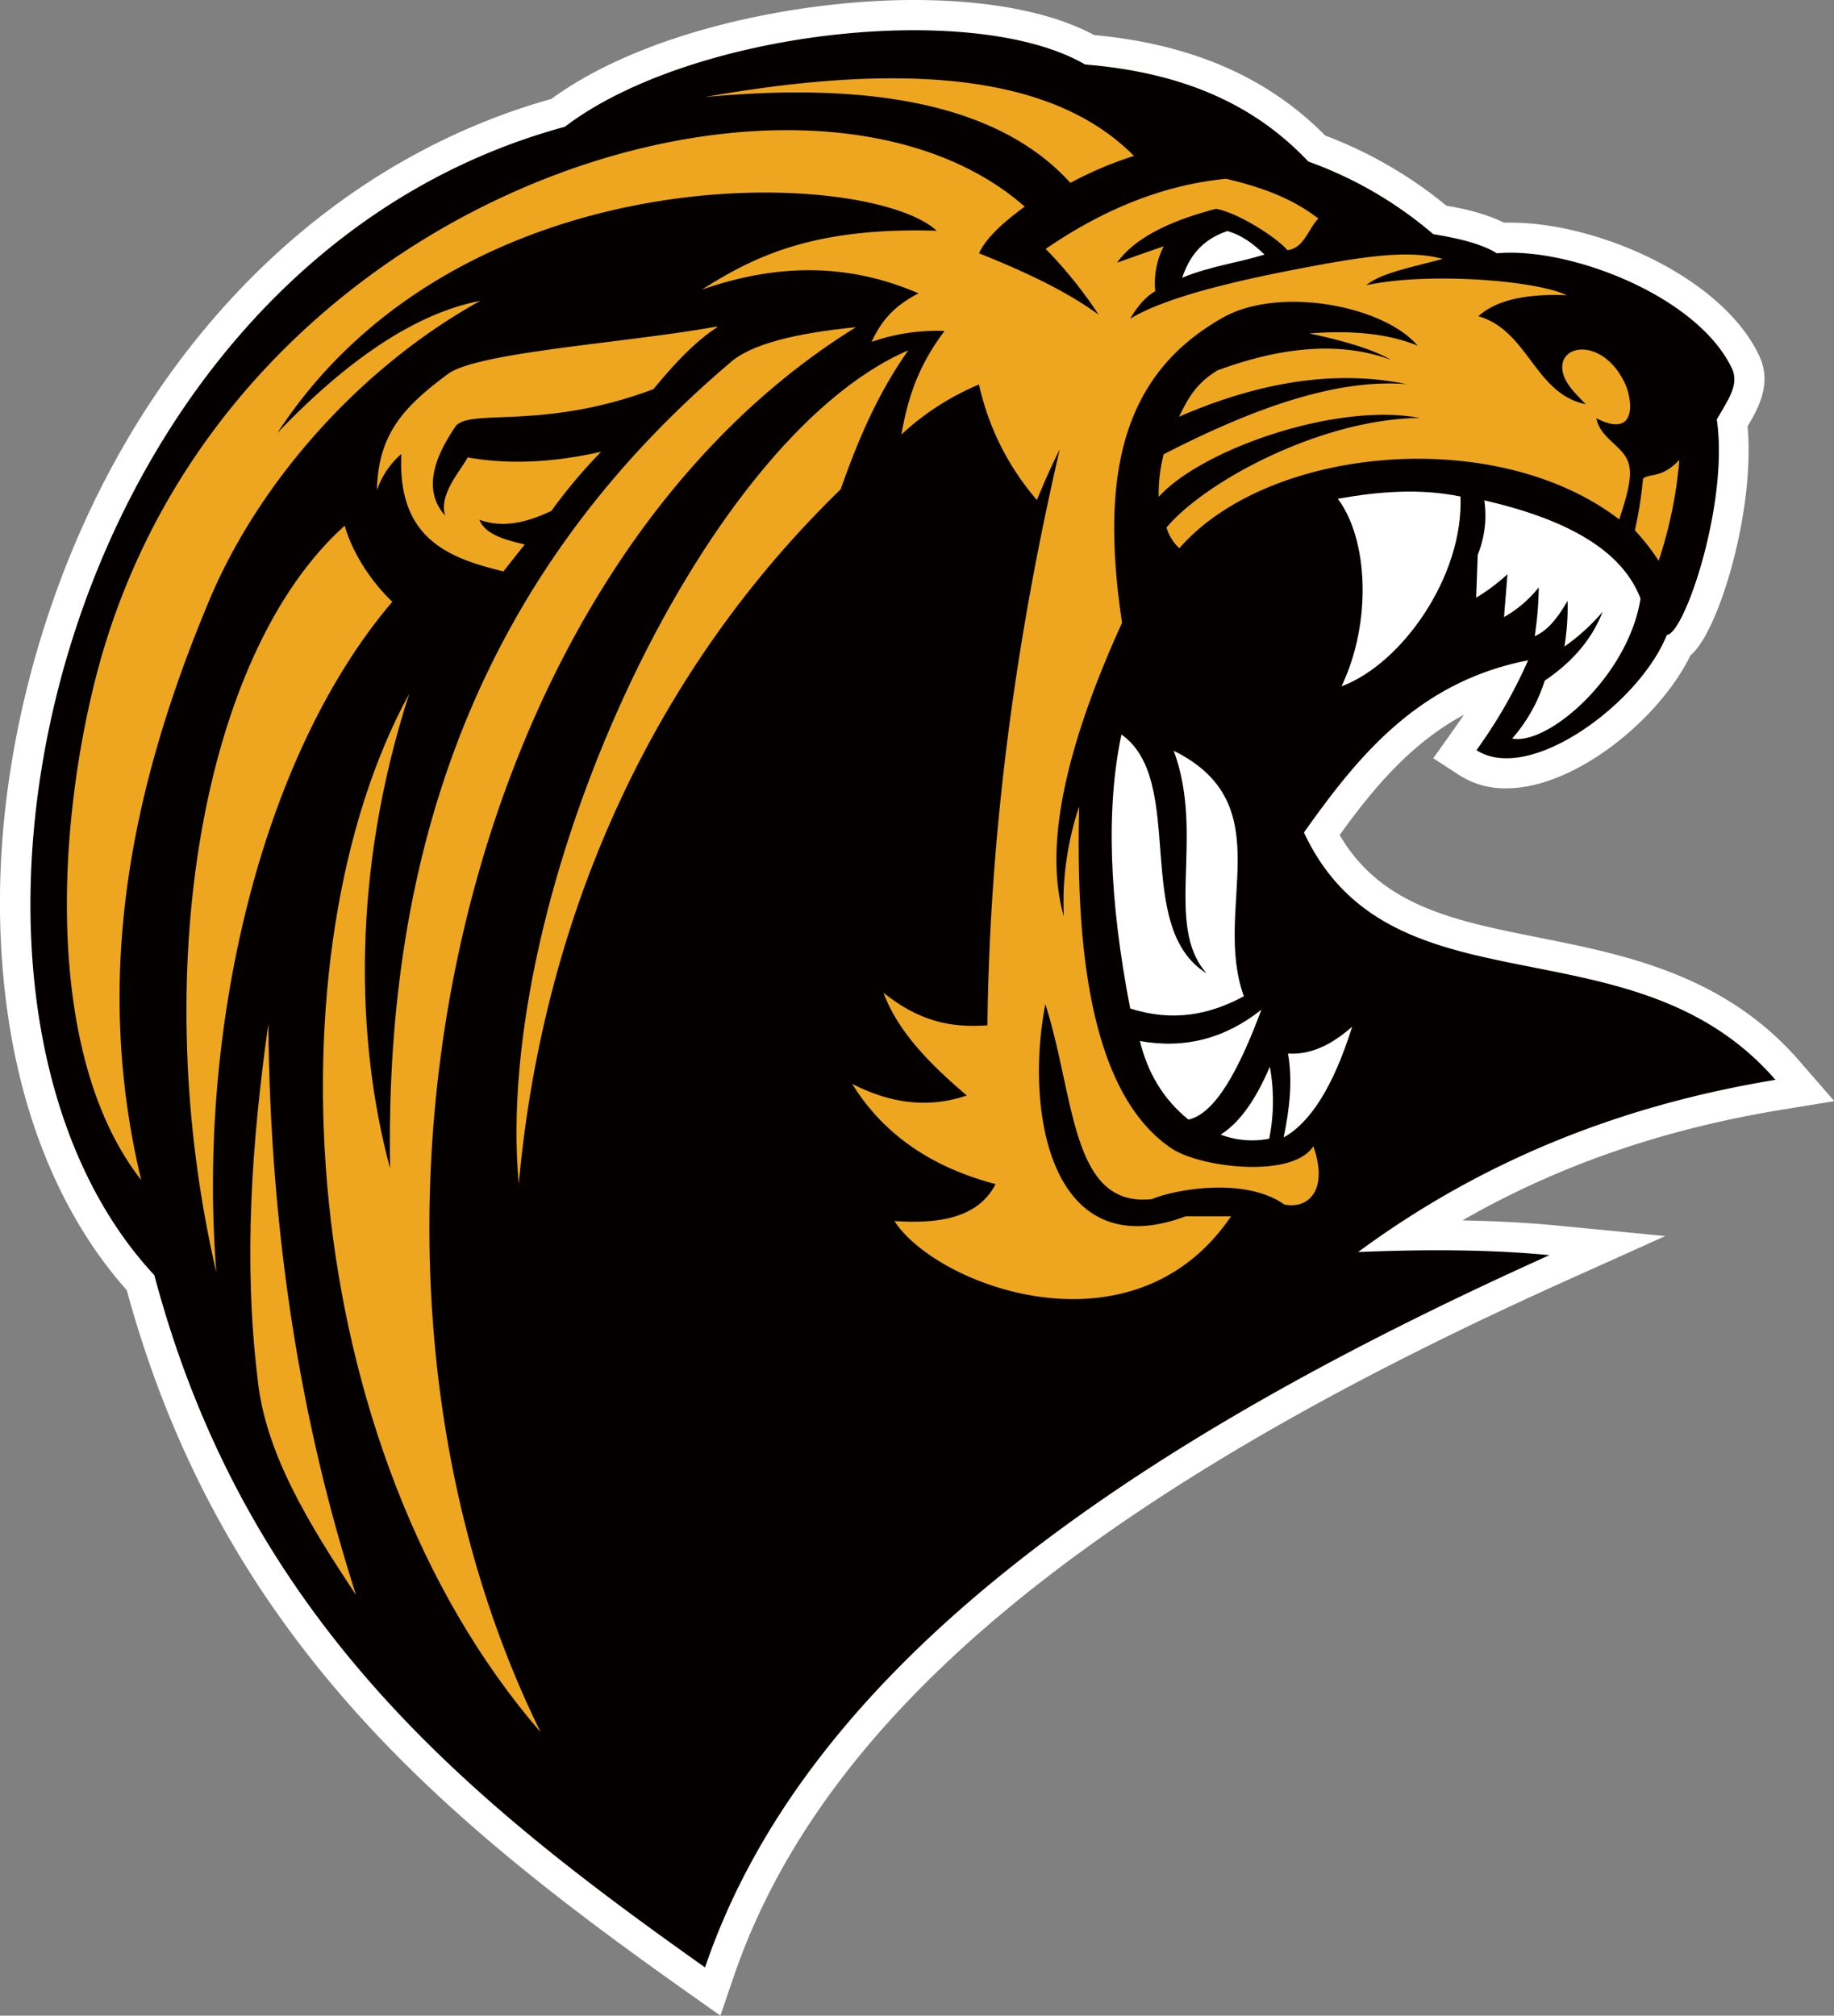 <svg id="Layer_1" data-name="Layer 1" xmlns="http://www.w3.org/2000/svg" viewBox="0 0 585.8 643.8"><rect x="0" y="0" width="585.8" height="643.8" fill="#808080" stroke="none"/><title>Lion Face981_3c</title><path d="M-62.8,321.9l-10.6-7.5c-77.1-54.6-148.7-112.9-179-224.2C-272.5,67.6-285.8,36.5-290.7,0s-1.6-74.5,9.2-112.6c25.6-89.6,87-155.9,164.7-177.7,30-21.9,79.5-31.6,115.8-31.6,16.9,0,40.4,2,57.6,11.2,31.1,2.9,55.3,13.4,73.8,32.1a137.4,137.4,0,0,1,38.7,22.4c7.8,1.3,13.7,3.1,18.3,5.4h2.1c28.1,0,67.7,17.5,79.5,42.5,4.2,8.9-.3,16.8-3.7,22.6,2.3,25.5-8,61.1-16.4,71.2a17,17,0,0,1-1.9,2c-9.6,19.9-36.6,42.4-58.8,42.4h0a26.9,26.9,0,0,1-14.8-4.1l-8.5-5.5,5.9-8.3,3.9-5.6c-16.6,8.9-28.6,23-39.7,38.4,13.3,22.8,36.8,27.4,63.8,32.8s58.9,11.7,82.8,39.1l11.4,13.1-17.1,2.8c-37.7,6.2-71.2,17.8-101.7,35.3,10.5.2,20,.7,28.8,1.5L239,72.9,205.9,87.8C53.6,156.5-30.4,226.9-58.6,309.6Z" transform="translate(292.9 321.9)" style="fill:#fff;fill-rule:evenodd"/><path d="M255.4-187.8c3.7-6.5,7.3-11.2,4.9-16.4-10.9-23.1-51.8-38.9-75.1-36.8-3.8-2.4-10.2-4.5-20.3-6.1A127.1,127.1,0,0,0,125-270.3c-15.4-16.3-37-28.2-71.3-31C18.1-322-72-312.2-112.5-281.4-275.3-237.2-327.5-4.8-243.6,85.4c29.5,111,101.1,168.1,175.9,221.1C-35,210.2,68.3,139.2,202,79c-18.4-1.8-39.1-1.9-61.1-1,41.1-30.3,85.9-47.2,133.3-55-45.8-52.7-122.7-19.2-150.6-79,17.6-24.9,36.8-48.2,71.6-55a156.5,156.5,0,0,1-16.5,28.7c17,11,52.2-15.1,60.8-36.8,5.6-.2,19.8-42,16-68.6" transform="translate(292.9 321.9)" style="fill:#050000;fill-rule:evenodd"/><path d="M128.2-252.1c-6.2-4.7-14.1-9.1-29.5-12.7-18,1.8-37,8.3-57.6,22.4A137.9,137.9,0,0,1,58-221.4c-10.4-7.6-23.7-13.8-38.2-19.6,2.2-4.8,7.6-9.8,14.6-14.9-70.1-61.7-258.9-5-297.4,153.2C-275.5-51.3-277.2,17.4-247.8,55-263.6-11-250.6-71.6-226-130.3c16.1-38.3,48.8-74.7,86.5-95.5-19.8,3.8-41.4,17.7-64.8,42.2,58.8-90.3,189-84.5,210.6-64.6C-33-249.4-52-240-68.7-229.4c22.7-7.9,45.6-9,69.2,1.2-9,4.6-12.4,10-15,15.5a63.3,63.3,0,0,1,23.3-3.5C-.4-204-3.1-193.4-5-183.1a84.3,84.3,0,0,1,24.8-16,84,84,0,0,0,18.5,36.9c2.2-5.4,4.6-10.8,7.3-16.2C31.4-117.1,23.2-55.7,22.5,5.6,12.5,6.2,2.1,5.4-10.7-4.8-6,7.8,4.3,18.1,15.9,28c-12.9,4.4-25,2.2-36.6-3.7,9.6,15.5,24.5,26.4,45.8,32C19.6,67,7.3,69.1-7.2,68.1,6,88.7,69,112.7,100.3,66.6H85.8C42.3,82.8,34.4,32.5,41-1.2,50.6,29,49.1,63.9,75.1,61.1c6-2.7,29.1-7.5,42.2,1.7,7.4,1.6,14.3-4.2,9.3-18.6-6.6,10.4-36,6.9-45.3.7C53.2,26,50.9-26.8,51.8-64.3a96,96,0,0,0-4.9,35.1c-6.6-22.7.9-54.9,18.6-93.8-7.5-49.7,1.4-80,32.1-97.4,17.9-10.2,51.3-4,62.3,8.9-9.8-4-21.6-4.9-34.6-3.9,12.3,2.6,20.9,5.4,26,8.4-16.1-5.9-34.7-4.2-55.3,3.4-7.2,4.3-9.7,9.6-12.3,14.8,25.5-11.1,49.9-15.1,72.7-10.4-22.3-1.8-48.9,7.6-77.6,22.4a50.5,50.5,0,0,0-1.6,13.6c13.7-15.2,56.9-30.3,83.4-25.2-31.6.3-68.6,20.3-80.9,35a14.6,14.6,0,0,0,4.1,6.6c28.4-32.6,101-39.5,140.5-9.2,2.3-6.9,4.1-13.3,3.2-17-1-6.2-9.2-8.4-10.5-15.3,13.3,6.8,11.6-6.3,8.9-11.6-7.1-14.4-21.7-12.2-19.6-3,.9,3.8,4.2,6.9,7.3,10.1-16.3-3.3-18.3-23.5-34.3-28.1,6-5.4,15.9-7.2,28.2-6.7-9.5-4.7-44-7.5-64-3.2,4.6-3.8,13.5-5.5,24.4-8.4-9.9-2.8-23.4-1-39.3,1.9-22.3,4.1-48,9.6-60.5,17.2,2.1-3.6,4.6-6.8,8-8.8a25.7,25.7,0,0,1,2.7-14.3c-4,1.3-9.5,3.3-14.9,5.2,4.9-6.9,14.7-12.8,31.6-17.2,7.1,1.2,19.7,9.4,22.8,13.2,5.3-.6,6.6-6.7,9.9-10.1" transform="translate(292.9 321.9)" style="fill:#eea620;fill-rule:evenodd"/><path d="M49-263.5a119.1,119.1,0,0,1,20.3-8.6C48.1-293.5,8.7-304.5-67.7-290.9c59.5-5.6,96.3,5,116.6,27.3" transform="translate(292.9 321.9)" style="fill:#eea620;fill-rule:evenodd"/><path d="M111-240.6c-8.3,2.6-17.3,3.7-26.3,7.4,2.2-6.4,5.9-12,14.4-14.9,5,1.4,8.5,4.3,11.9,7.5" transform="translate(292.9 321.9)" style="fill:#fff;fill-rule:evenodd"/><path d="M-64-217.6c-28.3,5.2-76.5,8.1-85.9,15.2-14.1,10.5-22.2,19.1-22.6,37.1a26.5,26.5,0,0,1,7.8-11.6c-1.3,26.9,14.8,33.2,32.6,37.5l6.8-8.6c-6.4-1.5-12.6-3.2-14.5-7.9,7.7,2.8,15.3.8,23-2.8a167.6,167.6,0,0,1,15.9-18.9c-16.9,3.8-30.7,3.9-42.6,1.8-2.7,4.8-9.3,12-7.2,18.6-8.2-9.1-1.9-20.9,3.5-28.8,5.5-5.4,28,1.5,63-11.6,6.1-7.4,13-15,20.4-19.8" transform="translate(292.9 321.9)" style="fill:#eea620;fill-rule:evenodd"/><path d="M-167.6-129.7c-5.9-5.6-12.5-14.7-15.2-24.3-45.8,41.1-63.1,143.4-41,238.5-6.1-76.9,13.7-164.3,56.2-214.2" transform="translate(292.9 321.9)" style="fill:#eea620;fill-rule:evenodd"/><path d="M-19.5-217.4c-18.9,1.9-33.7,5.3-40.5,11.6-79.8,67.9-110.1,155-108.3,257.1-11.1-41.1-12.2-95,6.1-151.6-45.2,82.7-37.2,240.1,42,331.7C-194.8,79.9-147.6-138.2-19.5-217.4" transform="translate(292.9 321.9)" style="fill:#eea620;fill-rule:evenodd"/><path d="M-2.8-210C-69.2-181.4-135.6-35.6-127.2,56.2c8-88.3,44.6-165.3,102.8-221.8C-19-180.9-12.7-196-2.8-210" transform="translate(292.9 321.9)" style="fill:#eea620;fill-rule:evenodd"/><path d="M-179.2,187.5c-17.7-55.1-27.4-115.5-28-182.3-5.3,37.8-8,75.6-3.4,113.4,2.4,23.5,16.3,46.2,31.4,68.9" transform="translate(292.9 321.9)" style="fill:#eea620;fill-rule:evenodd"/><path d="M231.9-169a130.8,130.8,0,0,1-2.6,16.5,71.4,71.4,0,0,1,7.6,9.7,138.9,138.9,0,0,0,6.6-32.2c-5.6,6-9.6,4.2-11.6,6" transform="translate(292.9 321.9)" style="fill:#eea620;fill-rule:evenodd"/><path d="M134.4-162.6c13.1-2.3,26.1-3.4,39.2-.7,1,25.5-18.8,53.5-38,60.6,9.8-20.5,8.5-47.1-1.2-59.9" transform="translate(292.9 321.9)" style="fill:#fff;fill-rule:evenodd"/><path d="M181.1-162.1c25.8,5.9,44,15.6,50,31.4C227.2-106,201.7-83.8,190.1-86a51.2,51.2,0,0,0,10.4-18.5c8.6-5.8,15-13,18.5-22a64.3,64.3,0,0,1-12.2,11.1,78.2,78.2,0,0,0,1-14.6c-2.9,5-6.1,9.4-10.5,11.3a112.5,112.5,0,0,0,1.3-15.6,38.2,38.2,0,0,1-11.1,9.5l1.1-13.7a61.4,61.4,0,0,1-10,7.5l.5-13.7a33.3,33.3,0,0,0,2.1-17.4" transform="translate(292.9 321.9)" style="fill:#fff;fill-rule:evenodd"/><path d="M65.3-87.3c21,14.8,3.3,61.5,27.2,76.3C78.7-26.6,92.1-55,82-82.1,116.8-64.9,94.2-32,104.4-3.7,93.5,2.2,81.7,4.6,68.1.2Q57.9-52.3,65.3-87.3" transform="translate(292.9 321.9)" style="fill:#fff;fill-rule:evenodd"/><path d="M71.2,10.6c14.3,2.6,27.2-.8,38.8-10C102.8,20,95.2,33.8,86.7,35.7,78.4,29,73.6,20.4,71.2,10.6" transform="translate(292.9 321.9)" style="fill:#fff;fill-rule:evenodd"/><path d="M97,40.5c6.6-4.2,11.6-12.1,15.7-21.7a61.1,61.1,0,0,1-.2,23A28.3,28.3,0,0,1,97,40.5" transform="translate(292.9 321.9)" style="fill:#fff;fill-rule:evenodd"/><path d="M118.4,14.6c7.3.5,14.1-2.8,20.6-8.6-6,19.2-13.4,30.7-21.9,35.4,2-9.4,2.9-18.5,1.4-26.8" transform="translate(292.9 321.9)" style="fill:#fff;fill-rule:evenodd"/></svg>